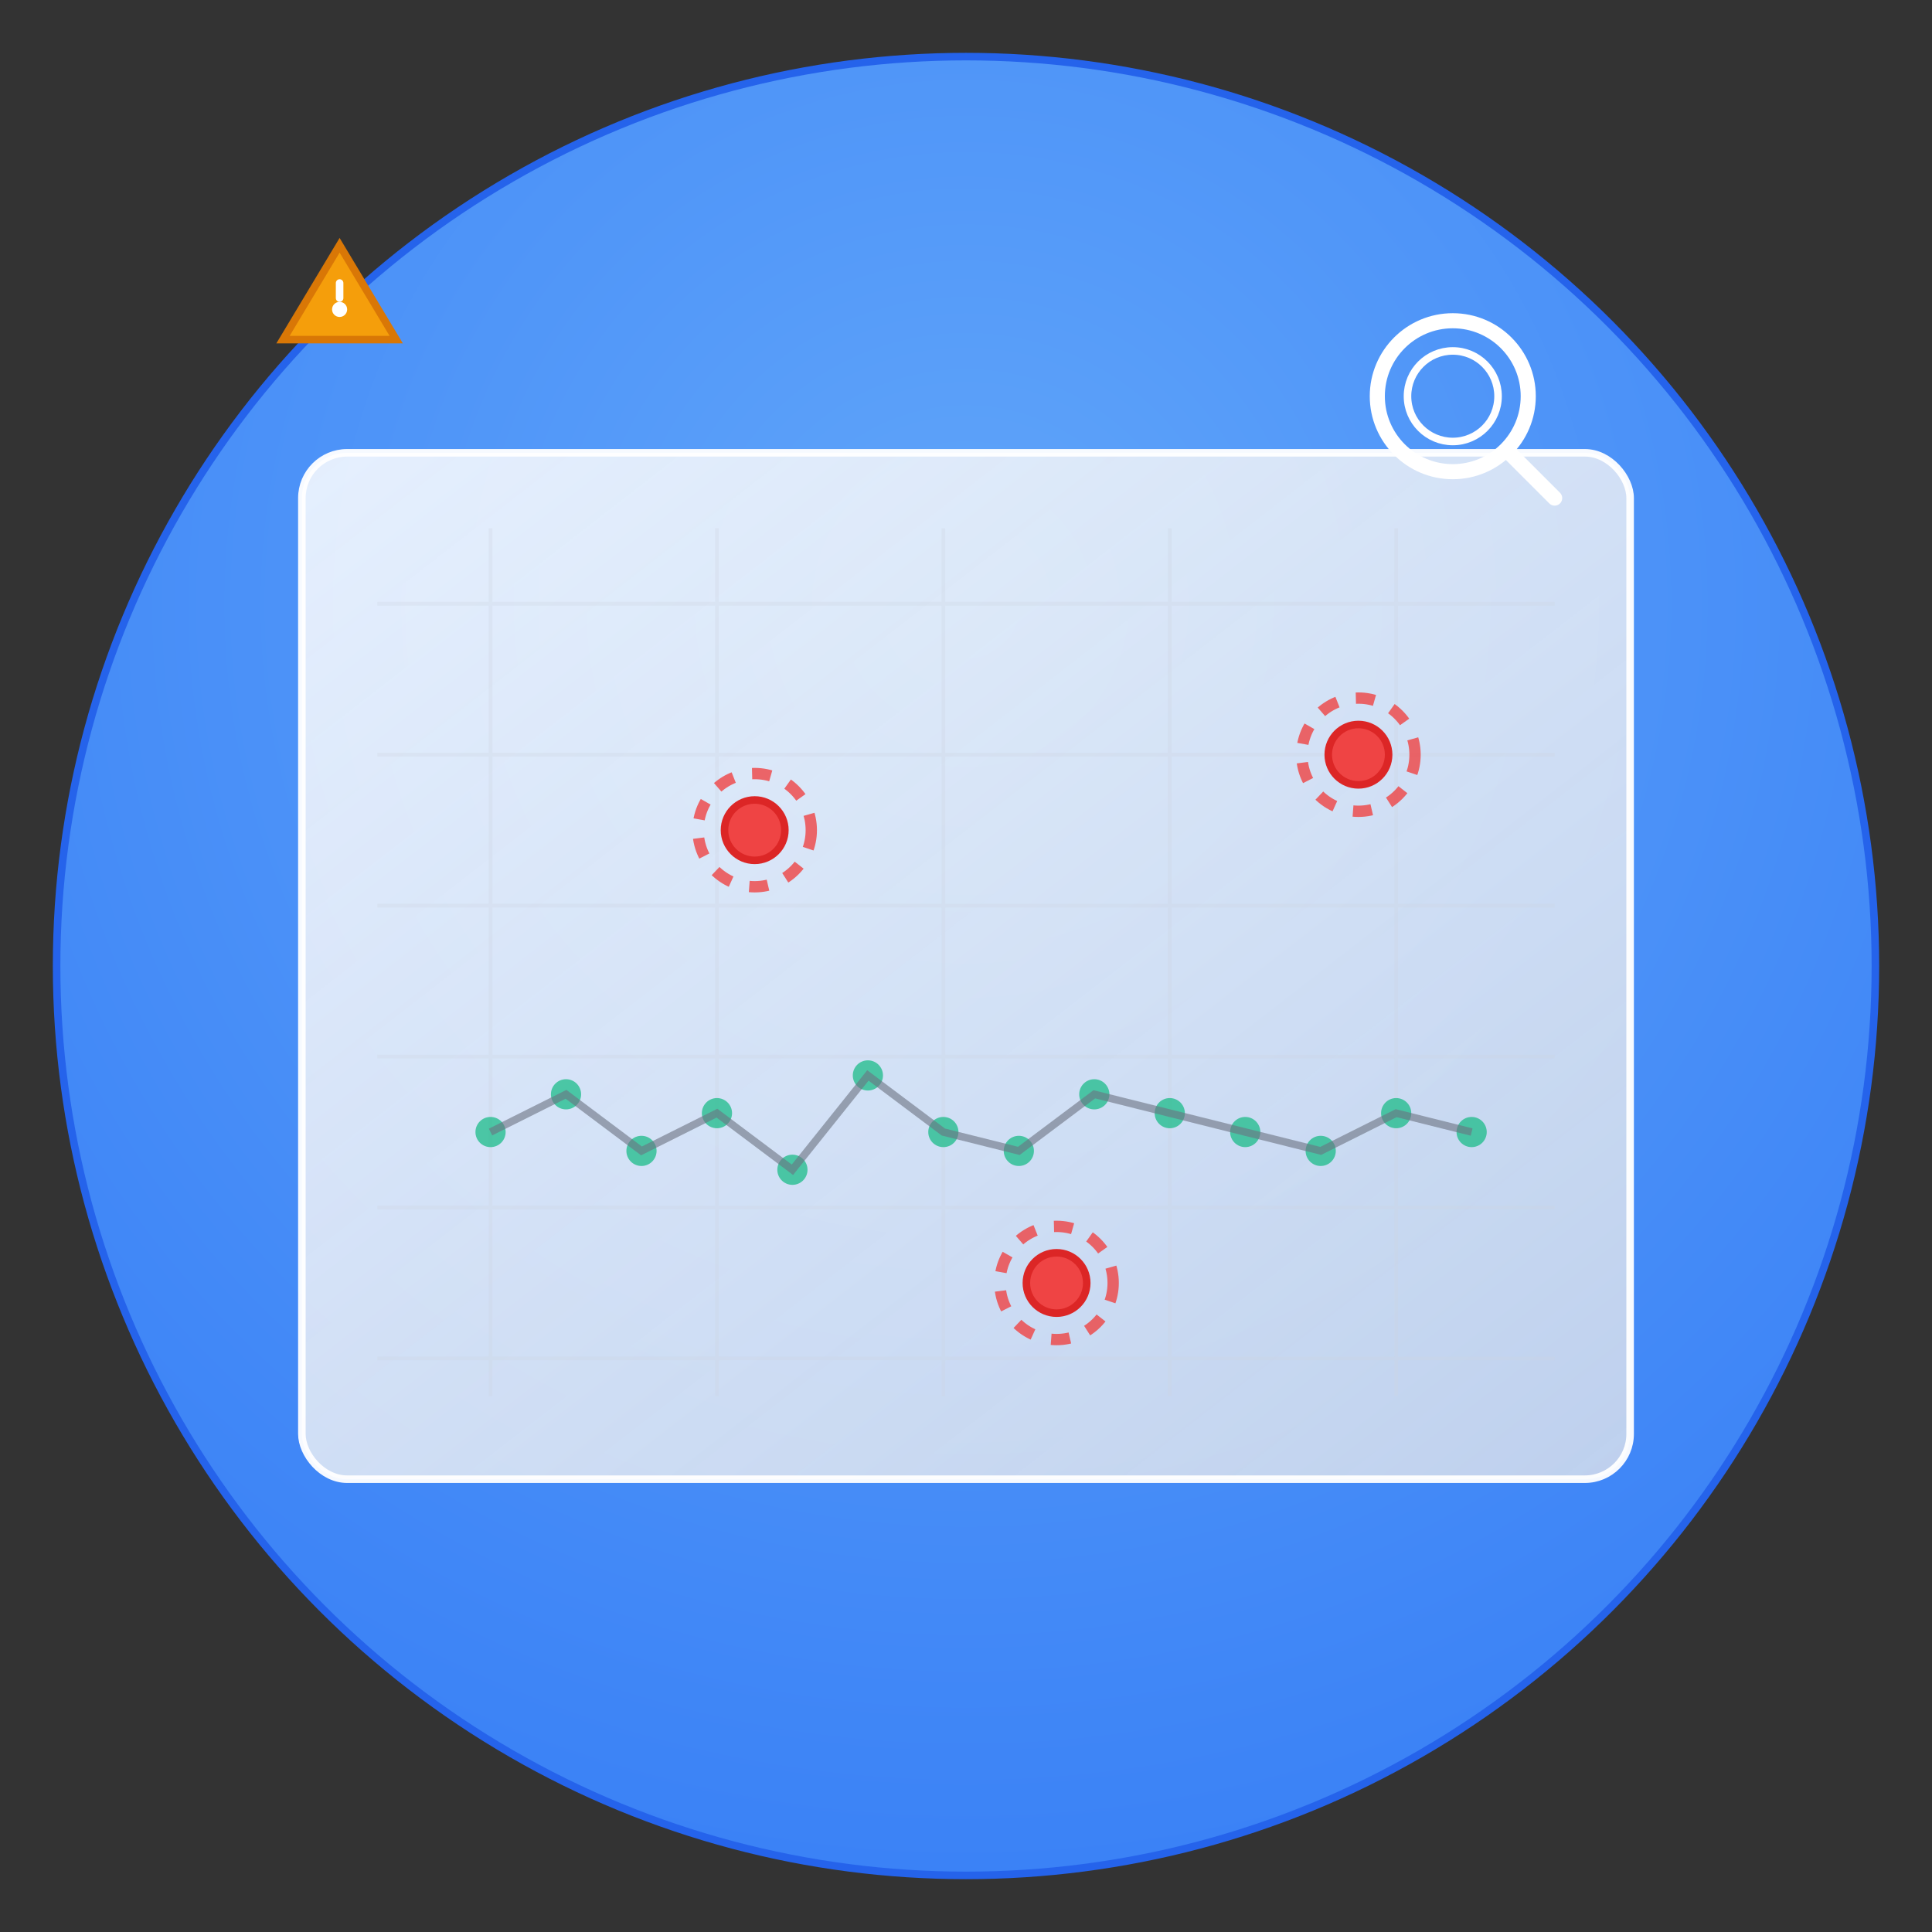 <svg width="512" height="512" viewBox="0 0 512 512" xmlns="http://www.w3.org/2000/svg">
  <rect x="0" y="0" width="512" height="512" fill="#333333" stroke="none"/>
  <!-- Background circle -->
  <circle cx="256" cy="256" r="240" fill="#3B82F6" stroke="#2563EB" stroke-width="4"/>
  
  <!-- Inner circle with subtle gradient -->
  <defs>
    <radialGradient id="backgroundGradient" cx="50%" cy="30%" r="70%">
      <stop offset="0%" style="stop-color:#60A5FA;stop-opacity:1" />
      <stop offset="100%" style="stop-color:#3B82F6;stop-opacity:1" />
    </radialGradient>
    <linearGradient id="chartGradient" x1="0%" y1="0%" x2="100%" y2="100%">
      <stop offset="0%" style="stop-color:#FFFFFF;stop-opacity:0.9" />
      <stop offset="100%" style="stop-color:#E5E7EB;stop-opacity:0.8" />
    </linearGradient>
  </defs>
  
  <circle cx="256" cy="256" r="240" fill="url(#backgroundGradient)"/>
  
  <!-- Chart/Graph representation -->
  <g transform="translate(80, 120)">
    <!-- Chart background -->
    <rect x="0" y="0" width="352" height="272" rx="12" fill="url(#chartGradient)" stroke="#FFFFFF" stroke-width="2" opacity="0.95"/>
    
    <!-- Chart grid lines -->
    <g stroke="#CBD5E1" stroke-width="1" opacity="0.3">
      <!-- Horizontal grid lines -->
      <line x1="20" y1="40" x2="332" y2="40"/>
      <line x1="20" y1="80" x2="332" y2="80"/>
      <line x1="20" y1="120" x2="332" y2="120"/>
      <line x1="20" y1="160" x2="332" y2="160"/>
      <line x1="20" y1="200" x2="332" y2="200"/>
      <line x1="20" y1="240" x2="332" y2="240"/>
      
      <!-- Vertical grid lines -->
      <line x1="50" y1="20" x2="50" y2="250"/>
      <line x1="110" y1="20" x2="110" y2="250"/>
      <line x1="170" y1="20" x2="170" y2="250"/>
      <line x1="230" y1="20" x2="230" y2="250"/>
      <line x1="290" y1="20" x2="290" y2="250"/>
    </g>
    
    <!-- Normal data points -->
    <g fill="#10B981" opacity="0.7">
      <circle cx="50" cy="180" r="4"/>
      <circle cx="70" cy="170" r="4"/>
      <circle cx="90" cy="185" r="4"/>
      <circle cx="110" cy="175" r="4"/>
      <circle cx="130" cy="190" r="4"/>
      <circle cx="150" cy="165" r="4"/>
      <circle cx="170" cy="180" r="4"/>
      <circle cx="190" cy="185" r="4"/>
      <circle cx="210" cy="170" r="4"/>
      <circle cx="230" cy="175" r="4"/>
      <circle cx="250" cy="180" r="4"/>
      <circle cx="270" cy="185" r="4"/>
      <circle cx="290" cy="175" r="4"/>
      <circle cx="310" cy="180" r="4"/>
    </g>
    
    <!-- Anomaly points (larger, red) -->
    <g fill="#EF4444" stroke="#DC2626" stroke-width="2">
      <circle cx="120" cy="100" r="8"/>
      <circle cx="200" cy="220" r="8"/>
      <circle cx="280" cy="80" r="8"/>
    </g>
    
    <!-- Connecting lines for trend -->
    <path d="M50,180 L70,170 L90,185 L110,175 L130,190 L150,165 L170,180 L190,185 L210,170 L230,175 L250,180 L270,185 L290,175 L310,180" 
          stroke="#6B7280" stroke-width="2" fill="none" opacity="0.6"/>
    
    <!-- Anomaly detection indicators -->
    <g stroke="#EF4444" stroke-width="3" fill="none" opacity="0.8">
      <!-- Alert symbols around anomalies -->
      <circle cx="120" cy="100" r="15" stroke-dasharray="5,5"/>
      <circle cx="200" cy="220" r="15" stroke-dasharray="5,5"/>
      <circle cx="280" cy="80" r="15" stroke-dasharray="5,5"/>
    </g>
  </g>
  
  <!-- Magnifying glass icon in corner -->
  <g transform="translate(360, 80)">
    <circle cx="25" cy="25" r="20" fill="none" stroke="#FFFFFF" stroke-width="4"/>
    <circle cx="25" cy="25" r="12" fill="none" stroke="#FFFFFF" stroke-width="2"/>
    <line x1="40" y1="40" x2="52" y2="52" stroke="#FFFFFF" stroke-width="4" stroke-linecap="round"/>
  </g>
  
  <!-- Alert/Warning triangle for anomaly detection -->
  <g transform="translate(70, 60)">
    <path d="M20,5 L35,30 L5,30 Z" fill="#F59E0B" stroke="#D97706" stroke-width="2"/>
    <circle cx="20" cy="22" r="2" fill="#FFFFFF"/>
    <line x1="20" y1="15" x2="20" y2="19" stroke="#FFFFFF" stroke-width="2" stroke-linecap="round"/>
  </g>
</svg>